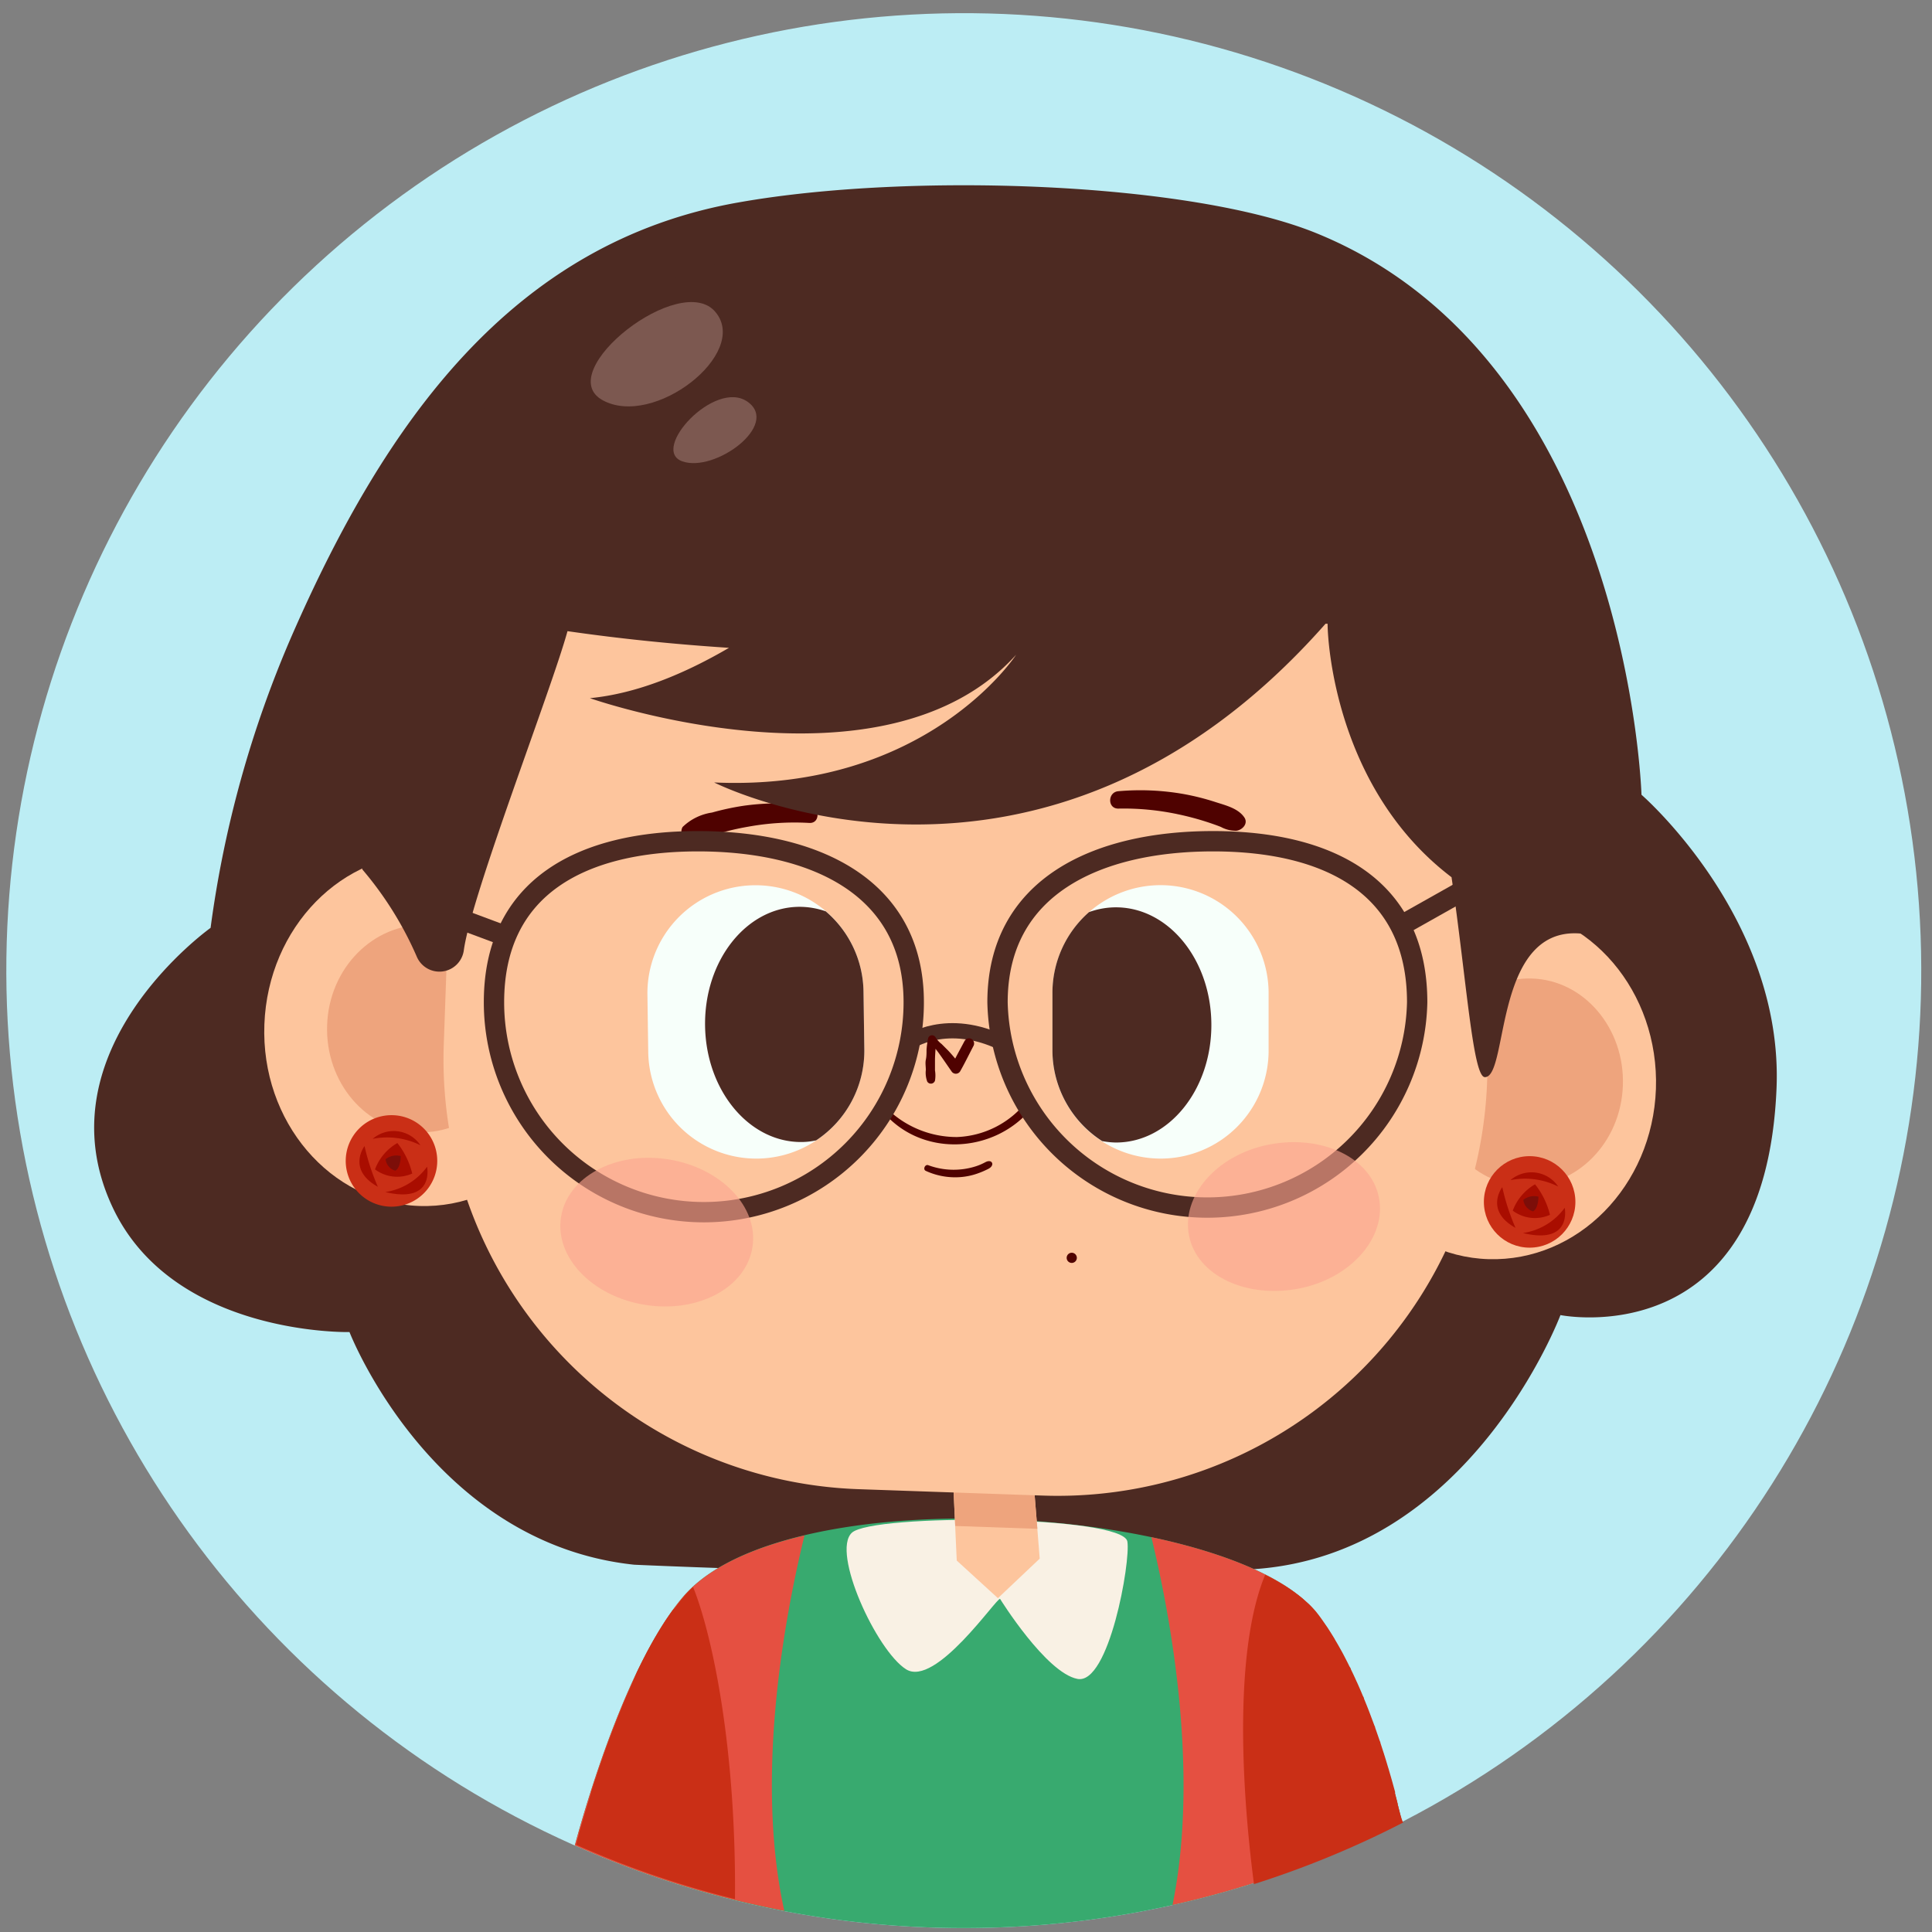 <svg xmlns="http://www.w3.org/2000/svg" viewBox="0 0 190 190"><rect x="0" y="0" width="190" height="190" fill="#808080" stroke="none"/><defs><style>.cls-1{isolation:isolate;}.cls-2{fill:#bcedf4;}.cls-3{fill:#4d2a22;}.cls-4{fill:#38aa6f;}.cls-5{fill:#e55041;}.cls-6{fill:#f9f1e4;}.cls-7{fill:#ca2f16;}.cls-8{fill:#fdc59d;}.cls-9{fill:#eea47d;}.cls-10,.cls-16{fill:none;stroke:#4d2a22;stroke-miterlimit:10;}.cls-10{stroke-width:2px;}.cls-11{fill:#4f0200;}.cls-12{fill:#a90d00;}.cls-13{fill:#7c0e09;}.cls-14{fill:#7c5850;}.cls-15{fill:#f7fffa;}.cls-16{stroke-width:1.5px;}.cls-17{fill:#fca691;opacity:0.61;mix-blend-mode:multiply;}</style></defs><title>Artboard 1</title><g class="cls-1"><g id="Layer_1" data-name="Layer 1"><circle class="cls-2" cx="94.78" cy="95.45" r="94.16" transform="translate(-10.72 12.01) rotate(-6.86)"/><path class="cls-3" d="M28.71,62.49a107.68,107.68,0,0,0-8,28.76s-16.88,12-9.65,27.45C17,131.41,34.37,131,34.37,131s8.05,20.76,28,22.88c0,0,38.69,1.78,60.74.45,21.45-1.3,30.35-25,30.35-25s20.15,4.08,21.25-22.29c.7-16.76-13.28-28.88-13.28-28.88S160.16,35.58,129.62,23c-12.34-5.11-40.08-6.09-56.95-3.1C50.3,23.82,37.82,41.67,28.71,62.49Z"/><path class="cls-4" d="M94.78,189.61a93.77,93.77,0,0,0,43.09-10.45c-.91-3.95-3.61-14.21-8.34-20.45-8-10.52-52.09-13.65-62.32-1.71-5.31,6.2-9.26,19.26-10.68,24.48A93.69,93.69,0,0,0,94.78,189.61Z"/><path class="cls-5" d="M79.12,151c-5.23,1.24-9.51,3.2-11.91,6-5.31,6.2-9.26,19.26-10.68,24.48a93.65,93.65,0,0,0,20.6,6.43C74.18,174.55,77.27,158.54,79.12,151Z"/><path class="cls-5" d="M115.31,187.34a93.5,93.5,0,0,0,22.56-8.18c-.91-3.95-3.61-14.21-8.34-20.45-2.53-3.34-8.71-5.93-16.3-7.54C115.06,158.67,118,174.19,115.31,187.34Z"/><path class="cls-6" d="M98.35,157.24C98,157.12,92,166,89.1,164.16s-7.36-11.51-5.33-13.42,26.67-1.72,27.1.86c.33,2-1.81,14.11-4.91,13.51S98.35,157.24,98.35,157.24Z"/><path class="cls-7" d="M66.15,158.36c-.28.39-.56.79-.83,1.2a2.39,2.39,0,0,1-.13.21c-.24.38-.48.77-.71,1.17-.06.09-.11.18-.16.27-.26.45-.51.91-.76,1.38l-.16.32c-.23.43-.44.87-.66,1.31l-.1.21L62,165.91c-.05.13-.11.26-.17.39-.22.5-.44,1-.65,1.51l-.06.16c-.2.48-.39.95-.57,1.42l-.15.38c-.2.5-.38,1-.57,1.5l-.11.3c-.16.44-.32.88-.47,1.31,0,.1-.07.2-.1.29l-.49,1.44c0,.11-.07.22-.11.33-.15.45-.29.89-.43,1.33l0,.07c-.14.47-.28.91-.41,1.35l-.08.25c-.13.43-.26.85-.37,1.24v0l-.34,1.17,0,.06c-.1.38-.2.73-.28,1a93.3,93.3,0,0,0,15.64,5.35c.13-14.86-2.23-26-4.12-30.69-.29.28-.58.56-.84.86s-.59.72-.87,1.1Z"/><path class="cls-7" d="M137.45,177.45l0-.07c-.07-.31-.16-.64-.25-1,0-.05,0-.1,0-.15l-.29-1.05v0c-.1-.36-.21-.73-.32-1.11a2.58,2.58,0,0,0-.08-.26c-.11-.38-.23-.77-.35-1.16a1,1,0,0,1-.05-.16c-.12-.35-.23-.71-.35-1.07,0-.1-.07-.2-.1-.3l-.42-1.21c0-.09-.07-.19-.1-.28l-.42-1.12-.08-.21c-.16-.42-.33-.83-.5-1.25,0-.11-.09-.21-.13-.32-.18-.43-.36-.85-.55-1.27l-.06-.12c-.17-.39-.36-.79-.55-1.18,0-.09-.09-.19-.14-.28-.2-.41-.41-.82-.62-1.22l-.12-.22c-.2-.36-.4-.72-.61-1.07a2,2,0,0,1-.11-.2c-.23-.38-.47-.76-.71-1.13l-.16-.23c-.26-.38-.51-.74-.78-1.09h0a8.54,8.54,0,0,0-.91-1l-.22-.19a10.11,10.11,0,0,0-1-.82l-.16-.12c-.4-.29-.83-.58-1.29-.85l0,0c-.51-.3-1-.59-1.6-.87h0c-3,7.25-2.4,20.47-1.1,30.42a94.15,94.15,0,0,0,14.66-6.05C137.76,178.68,137.62,178.1,137.45,177.45Z"/><polygon class="cls-8" points="101.45 143.31 102.25 153.28 98.14 157.17 94.09 153.47 93.62 143.22 101.45 143.31"/><polygon class="cls-9" points="101.45 143.31 93.62 143.22 93.94 150.07 102.02 150.35 101.45 143.31"/><path class="cls-8" d="M162.85,107.09c-.34,9.56-7.71,17-16.46,16.74s-15.59-8.3-15.25-17.85,7.7-17,16.46-16.74S163.18,97.54,162.85,107.09Z"/><path class="cls-9" d="M159.6,106.76c-.2,5.63-4.54,10-9.7,9.87s-9.19-4.9-9-10.53,4.55-10,9.71-9.87S159.8,101.12,159.6,106.76Z"/><path class="cls-8" d="M57.68,101.85c-.33,9.56-7.7,17.05-16.46,16.75S25.64,110.3,26,100.74,33.68,83.7,42.43,84,58,92.3,57.68,101.85Z"/><path class="cls-9" d="M50.88,101.47c-.2,5.64-4.54,10.06-9.71,9.88s-9.19-4.9-9-10.53,4.54-10,9.71-9.87S51.08,95.84,50.88,101.47Z"/><path class="cls-8" d="M105.74,51.68l-18.13-.63c-42.39,2.87-42.9,21.37-43.72,44.7l-.25,7A42.29,42.29,0,0,0,84.4,146.45l18.13.63a42.26,42.26,0,0,0,43.72-40.76l.25-7C147.32,76,153.22,52.83,105.74,51.68Z"/><line class="cls-10" x1="43.11" y1="89.59" x2="49.71" y2="92.05"/><line class="cls-10" x1="138.03" y1="90.88" x2="146.31" y2="86.22"/><path class="cls-11" d="M110,79.52a25.65,25.65,0,0,1,5.86.56,27.91,27.91,0,0,1,2.82.75c.46.15.92.31,1.38.49a3.07,3.07,0,0,0,1.53.38c.6-.08,1.2-.72.77-1.33-.61-.88-1.83-1.17-2.82-1.49a23.9,23.9,0,0,0-3.13-.79,24.59,24.59,0,0,0-6.41-.28c-1.08.07-1.11,1.74,0,1.71Z"/><path class="cls-11" d="M79.56,79.18a25.08,25.08,0,0,0-6.42.06,25.47,25.47,0,0,0-3.12.67,5.25,5.25,0,0,0-2.89,1.42.89.89,0,0,0,.53,1.3A6.88,6.88,0,0,0,70.58,82a26.08,26.08,0,0,1,3-.7,25.5,25.5,0,0,1,6-.37c1.11.07,1.07-1.6,0-1.71Z"/><path class="cls-11" d="M86.57,109c3.73,4.89,11.24,4.6,15-.15.32-.41-.25-1-.57-.57a9.15,9.15,0,0,1-6.89,3.54,9.81,9.81,0,0,1-7.17-3.09c-.17-.17-.5.07-.34.27Z"/><path class="cls-11" d="M91.05,115.15a6.91,6.91,0,0,0,3.41.61,6.45,6.45,0,0,0,1.69-.36,7.52,7.52,0,0,0,.78-.32c.25-.12.57-.24.65-.54a.28.28,0,0,0-.19-.33c-.26-.07-.46.08-.69.19a5.21,5.21,0,0,1-.74.3,7.18,7.18,0,0,1-4.67-.11c-.32-.12-.56.42-.24.56Z"/><path class="cls-11" d="M100.6,108.7l.07,0h0l.14,0c-.09,0,0,0,0,0H101l.07,0s.1,0,0,0,0,0,0,0l.07,0s.06,0,0,0-.07-.06,0,0l0,0,.1.11-.06-.08a1.53,1.53,0,0,0,.14.21.41.41,0,0,0,.48.06.39.39,0,0,0,.18-.45.9.9,0,0,0-.41-.45,1.26,1.26,0,0,0-.42-.16,1.29,1.29,0,0,0-.92.17.3.3,0,0,0,.3.52Z"/><path class="cls-11" d="M105.4,124.2a.5.5,0,0,0,0-1,.5.5,0,0,0,0,1Z"/><circle class="cls-7" cx="150.43" cy="118.2" r="4.5"/><path class="cls-12" d="M148.77,119.06a5,5,0,0,1,2.19-2.59,7.74,7.74,0,0,1,1.47,3A3.63,3.63,0,0,1,148.77,119.06Z"/><path class="cls-13" d="M149.81,118a1.68,1.68,0,0,1,1.49-.31s0,1.17-.54,1.44A1.34,1.34,0,0,1,149.81,118Z"/><path class="cls-12" d="M148.54,116.06a3.17,3.17,0,0,1,4.7.63A7.26,7.26,0,0,0,148.54,116.06Z"/><path class="cls-12" d="M153.88,118.78s.76,3.66-4.11,2.48A6.18,6.18,0,0,0,153.88,118.78Z"/><path class="cls-12" d="M147.74,116.75s-1.77,2.3,1.3,4A21.89,21.89,0,0,1,147.74,116.75Z"/><path class="cls-7" d="M43,114.16a4.5,4.5,0,1,1-4.49-4.49A4.49,4.49,0,0,1,43,114.16Z"/><path class="cls-12" d="M36.88,115a5,5,0,0,1,2.2-2.59,7.79,7.79,0,0,1,1.46,3A3.63,3.63,0,0,1,36.88,115Z"/><path class="cls-13" d="M37.92,114a1.72,1.72,0,0,1,1.49-.31s0,1.17-.54,1.44A1.33,1.33,0,0,1,37.92,114Z"/><path class="cls-12" d="M36.65,112a3.17,3.17,0,0,1,4.7.63A7.33,7.33,0,0,0,36.65,112Z"/><path class="cls-12" d="M42,114.74s.77,3.66-4.11,2.49A6.22,6.22,0,0,0,42,114.74Z"/><path class="cls-12" d="M35.85,112.71s-1.76,2.3,1.31,4A21.72,21.72,0,0,1,35.85,112.71Z"/><path class="cls-3" d="M126.32,26.5c-42-9.12-94.29-5.52-90.69,59A34.15,34.15,0,0,1,41,94.11a2.42,2.42,0,0,0,4.61-.63c.73-5.42,8.57-25.5,10.2-31.41,5.33.77,10.65,1.3,15.88,1.64-4.28,2.5-9,4.5-13.68,4.95,0,0,28.9,10.15,41.92-4.27,0,0-8.76,13.49-29.7,12.56,0,0,32.06,16.22,60.13-15.61l.2,0c0,1.81.82,16.29,12.19,24.93,1.49,10.25,2.1,19.66,3.28,19.66,2.43,0,.72-15.83,10.29-14C156.28,92,166.32,35.19,126.32,26.5Z"/><path class="cls-14" d="M73.52,39.51c3.21,2.27-3.21,7-6.42,5.86S70.31,37.24,73.52,39.51Z"/><path class="cls-14" d="M70.39,30.72c3.32,4.07-6.12,11.42-11.14,8.63S67,26.52,70.39,30.72Z"/><path class="cls-15" d="M114.15,113.94h0a10.62,10.62,0,0,0,10.61-10.64V97.67a10.63,10.63,0,0,0-10.64-10.62h0A10.63,10.63,0,0,0,103.5,97.7v5.62A10.65,10.65,0,0,0,114.15,113.94Z"/><path class="cls-3" d="M103.5,97.7a10.57,10.57,0,0,1,3.6-8,7.76,7.76,0,0,1,2.64-.47c5.18,0,9.38,5.16,9.39,11.55s-4.18,11.57-9.36,11.58a7.87,7.87,0,0,1-1.38-.14,10.63,10.63,0,0,1-4.89-8.92Z"/><path class="cls-15" d="M74.52,113.94h0a10.63,10.63,0,0,1-10.77-10.48l-.08-5.63A10.62,10.62,0,0,1,74.15,87.06h0A10.61,10.61,0,0,1,84.92,97.53l.08,5.63A10.63,10.63,0,0,1,74.52,113.94Z"/><path class="cls-3" d="M84.92,97.53a10.55,10.55,0,0,0-3.72-7.91,7.84,7.84,0,0,0-2.65-.44c-5.18.07-9.3,5.31-9.21,11.7s4.36,11.5,9.54,11.43a7,7,0,0,0,1.38-.16,10.58,10.58,0,0,0,4.74-9Z"/><path class="cls-10" d="M89.86,98.57a20.64,20.64,0,0,1-41.28,0c0-11.4,8.68-15.84,20.07-15.84S89.86,87.17,89.86,98.57Z"/><path class="cls-10" d="M98.1,98.57a20.64,20.64,0,0,0,41.27,0c0-11.4-8.68-15.84-20.07-15.84S98.1,87.17,98.1,98.57Z"/><path class="cls-16" d="M89.34,102.54s3.75-2.72,9.45.13"/><path class="cls-11" d="M94.91,102.28c-.44.83-.9,1.65-1.3,2.49l.78-.1c-.37-.47-.75-.94-1.16-1.37l-.63-.63A2.36,2.36,0,0,1,92,102a.4.4,0,0,0-.72.09,8.78,8.78,0,0,0-.16,1.13c0,.34,0,.68-.07,1s0,.68,0,1a2.49,2.49,0,0,0,.14,1.15.42.42,0,0,0,.76-.1,3.07,3.07,0,0,0,0-1c0-.35,0-.69,0-1,0-.68.1-1.36.09-2l-.59.34a2.09,2.09,0,0,1,.61.61c.18.22.34.45.51.69.34.48.69,1,1,1.44a.5.5,0,0,0,.86,0c.46-.81.87-1.66,1.3-2.48a.51.51,0,0,0-.18-.69.5.5,0,0,0-.68.18Z"/><path class="cls-17" d="M74,122.64c-.62,4-5.34,6.51-10.54,5.69s-8.91-4.67-8.29-8.63,5.34-6.5,10.53-5.69S74.63,118.69,74,122.64Z"/><path class="cls-17" d="M135.6,117.72c.81,3.92-2.7,8-7.85,9s-10-1.24-10.81-5.16,2.71-8,7.86-9S134.79,113.8,135.6,117.72Z"/></g></g></svg>